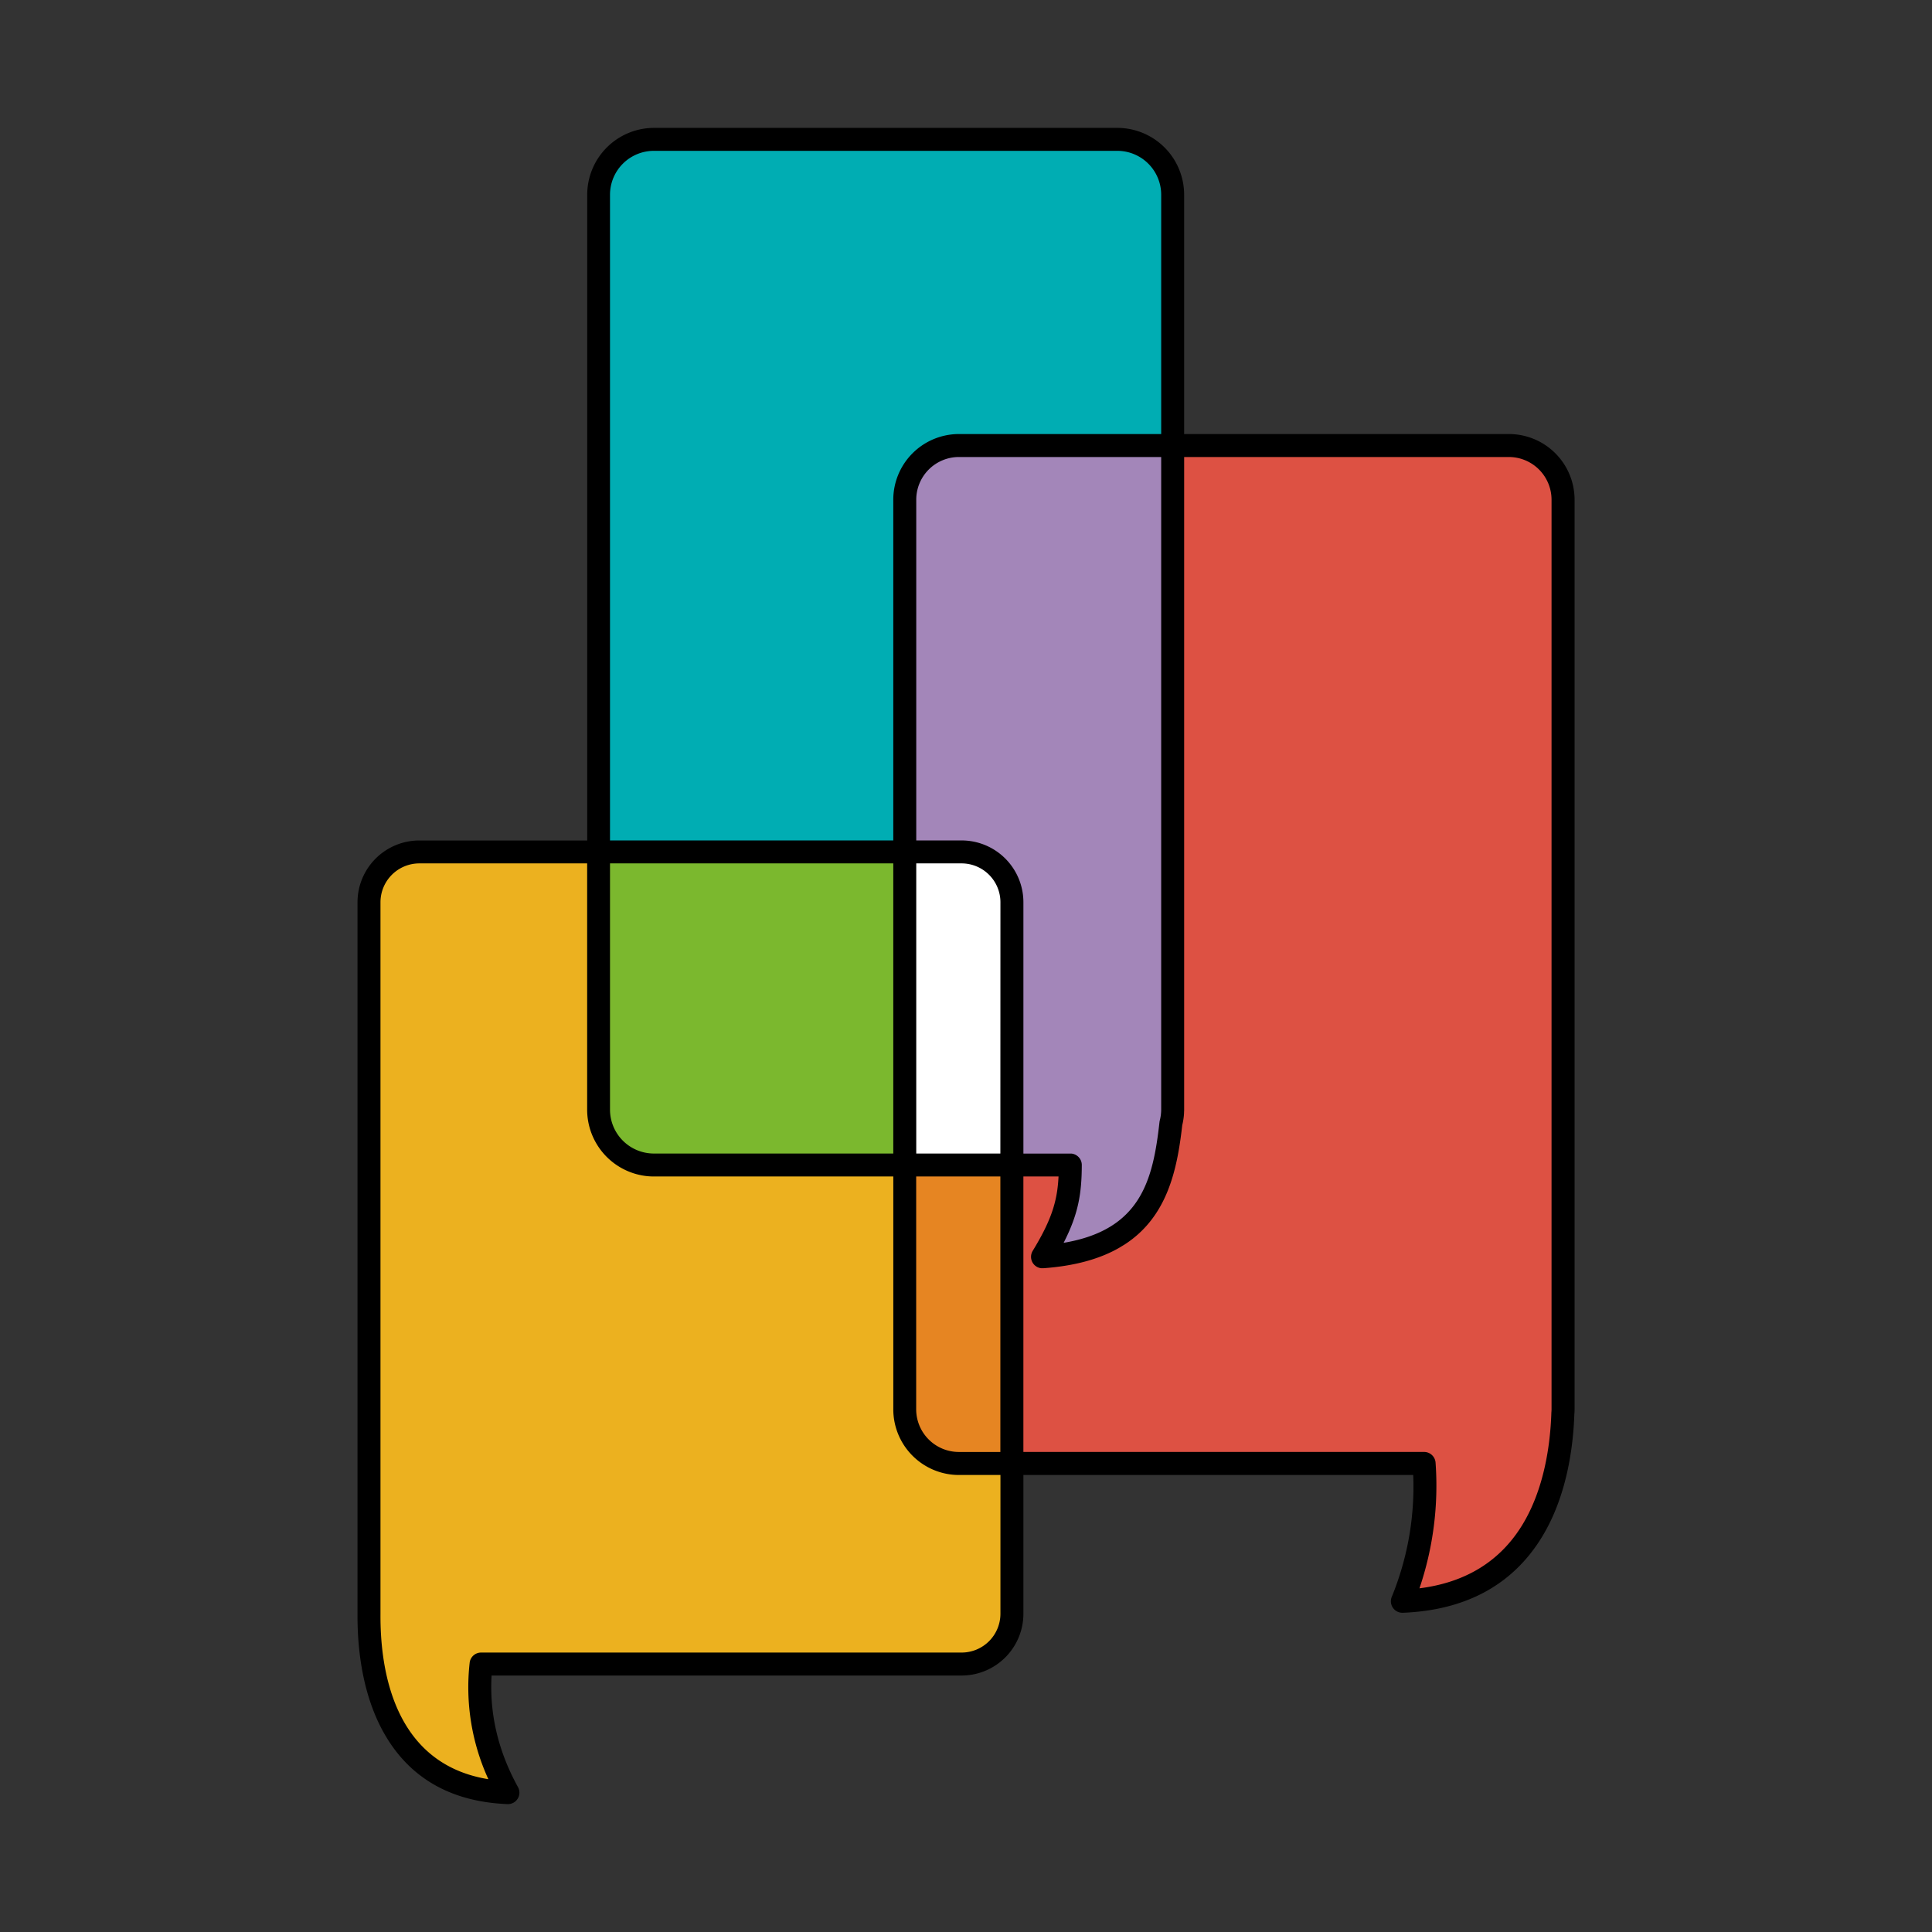 <svg id="Layer_1" data-name="Layer 1" xmlns="http://www.w3.org/2000/svg" viewBox="0 0 1080 1080"><rect x="0" y="0" width="1080" height="1080" fill="#333333" stroke="none"/><path d="M505.77,787.84a30.28,30.28,0,0,0,30.28,30.27h29.62V651.24h-59.9Z" fill="#e68522"/><path d="M505.77,279.33a30.28,30.28,0,0,1,30.28-30.28H655.52V108.83A30.92,30.92,0,0,0,624.6,77.91h-259a30.92,30.92,0,0,0-30.93,30.92v367.4H505.77Z" fill="#00adb3"/><path d="M505.77,279.33v196.9h31.78a28.12,28.12,0,0,1,28.12,28.12V651.24h32.64c-.07,17.68-2.27,29.59-15.52,51.35,59.9-4.28,67.9-40.13,71.76-74.71a30.83,30.83,0,0,0,1-7.56V249.05H536.05A30.28,30.28,0,0,0,505.77,279.33Z" fill="#a386b9"/><path d="M365.55,651.24H505.77v-175H334.62V620.32A30.92,30.92,0,0,0,365.55,651.24Z" fill="#7bb82e"/><path d="M505.77,787.84V651.24H365.55a30.92,30.92,0,0,1-30.93-30.92V476.23H234.39a28.12,28.12,0,0,0-28.12,28.12v397.9c-.22,32.46,8.13,97,77.66,99.84-14.88-27-17.25-52-15-71.88H537.55a28.12,28.12,0,0,0,28.12-28.12v-84H536.05A30.28,30.28,0,0,1,505.77,787.84Z" fill="#ecb11f"/><path d="M843.46,249.05H655.52V620.32a30.83,30.83,0,0,1-1,7.56c-3.86,34.58-11.86,70.43-71.76,74.71,13.25-21.76,15.45-33.67,15.52-51.35H565.67V818.11h230.4c1.46,22.33-.72,49.32-12.19,77,74.82-3,88.4-66.33,89.72-104.71.08-.85.13-1.71.13-2.58V279.33A30.28,30.28,0,0,0,843.46,249.05Z" fill="#dd5143"/><path d="M537.55,476.23H505.77v175h59.9V504.35A28.12,28.12,0,0,0,537.55,476.23Z" fill="#fff"/><path d="M843.46,242.63H661.94V108.83A37.38,37.38,0,0,0,624.6,71.49h-259a37.38,37.38,0,0,0-37.34,37.34v361H234.39a34.57,34.57,0,0,0-34.54,34.54V902.41c-.1,17.3,2.16,42.35,13.41,63.85,14,26.7,37.65,40.91,70.41,42.25h.26a6.41,6.41,0,0,0,5.62-9.51c-11.08-20.11-16-41.06-14.75-62.37H537.55a34.57,34.57,0,0,0,34.54-34.54V824.53H790a162.73,162.73,0,0,1-12,68.14,6.43,6.43,0,0,0,5.93,8.88h.26c35.19-1.4,61.31-15.57,77.63-42.13,13.86-22.54,17.57-49.72,18.24-68.61.07-.86.14-1.87.14-3V279.33A36.73,36.73,0,0,0,843.46,242.63ZM602.86,646.72a6.42,6.42,0,0,0-3.91-1.86c-.21,0-.42,0-.64,0H572.09V504.35a34.57,34.57,0,0,0-34.54-34.54H512.19V279.33a23.88,23.88,0,0,1,23.86-23.86H649.11V620.32a24.91,24.91,0,0,1-.78,6,8,8,0,0,0-.16.85c-3.64,32.61-10.43,60.32-53.6,67.58,8.4-16.37,10.1-27.93,10.16-43.48A6.38,6.38,0,0,0,602.86,646.72ZM341,620.32V482.64H499.35V644.83H365.55A24.54,24.54,0,0,1,341,620.32Zm218.21,24.51H512.19V482.64h25.36a21.73,21.73,0,0,1,21.7,21.71Zm-47.06,12.83h47.06v154h-23.2a23.88,23.88,0,0,1-23.86-23.85ZM341,108.83a24.54,24.54,0,0,1,24.51-24.51H624.6a24.54,24.54,0,0,1,24.51,24.51v133.8H536.05a36.74,36.74,0,0,0-36.7,36.7V469.81H341ZM559.25,902.09a21.72,21.72,0,0,1-21.7,21.7H268.92a6.42,6.42,0,0,0-6.38,5.71A123.4,123.4,0,0,0,273,994.58c-52.65-8.52-60.52-60.62-60.31-92.29v-.1a2.44,2.44,0,0,0,0-.27V504.35a21.74,21.74,0,0,1,21.71-21.71h93.82V620.32a37.39,37.39,0,0,0,33.53,37.15,36.82,36.82,0,0,0,3.81.19h133.8V787.84a36.73,36.73,0,0,0,36.7,36.69h23.2ZM867.32,787.84c0,.68-.06,1.41-.11,2,0,.11,0,.21,0,.32-.6,17.35-3.93,42.27-16.36,62.49s-31.67,32-57.36,35.23a178.51,178.51,0,0,0,9-70.23,6.42,6.42,0,0,0-6.41-6h-224v-154h19.65c-.66,13.41-3.69,24-14.44,41.59a6.44,6.44,0,0,0,0,6.68,5.9,5.9,0,0,0,.5.7c.07.09.15.17.22.25a4.13,4.13,0,0,0,.67.64l.32.26.39.25.32.2.43.21.32.13.47.16.33.09.48.09.37.05.45,0,.21,0,.45,0c13.93-1,25.28-3.64,34.56-7.55,1.33-.56,2.61-1.14,3.86-1.75q.93-.45,1.83-.93c1.2-.63,2.37-1.29,3.49-2,.56-.34,1.11-.68,1.66-1C652.52,680.3,658.06,654,660.88,629a37.37,37.37,0,0,0,1-6.54c0-.72.07-1.44.07-2.15V255.47H843.46a23.89,23.89,0,0,1,23.86,23.86Z"/></svg>